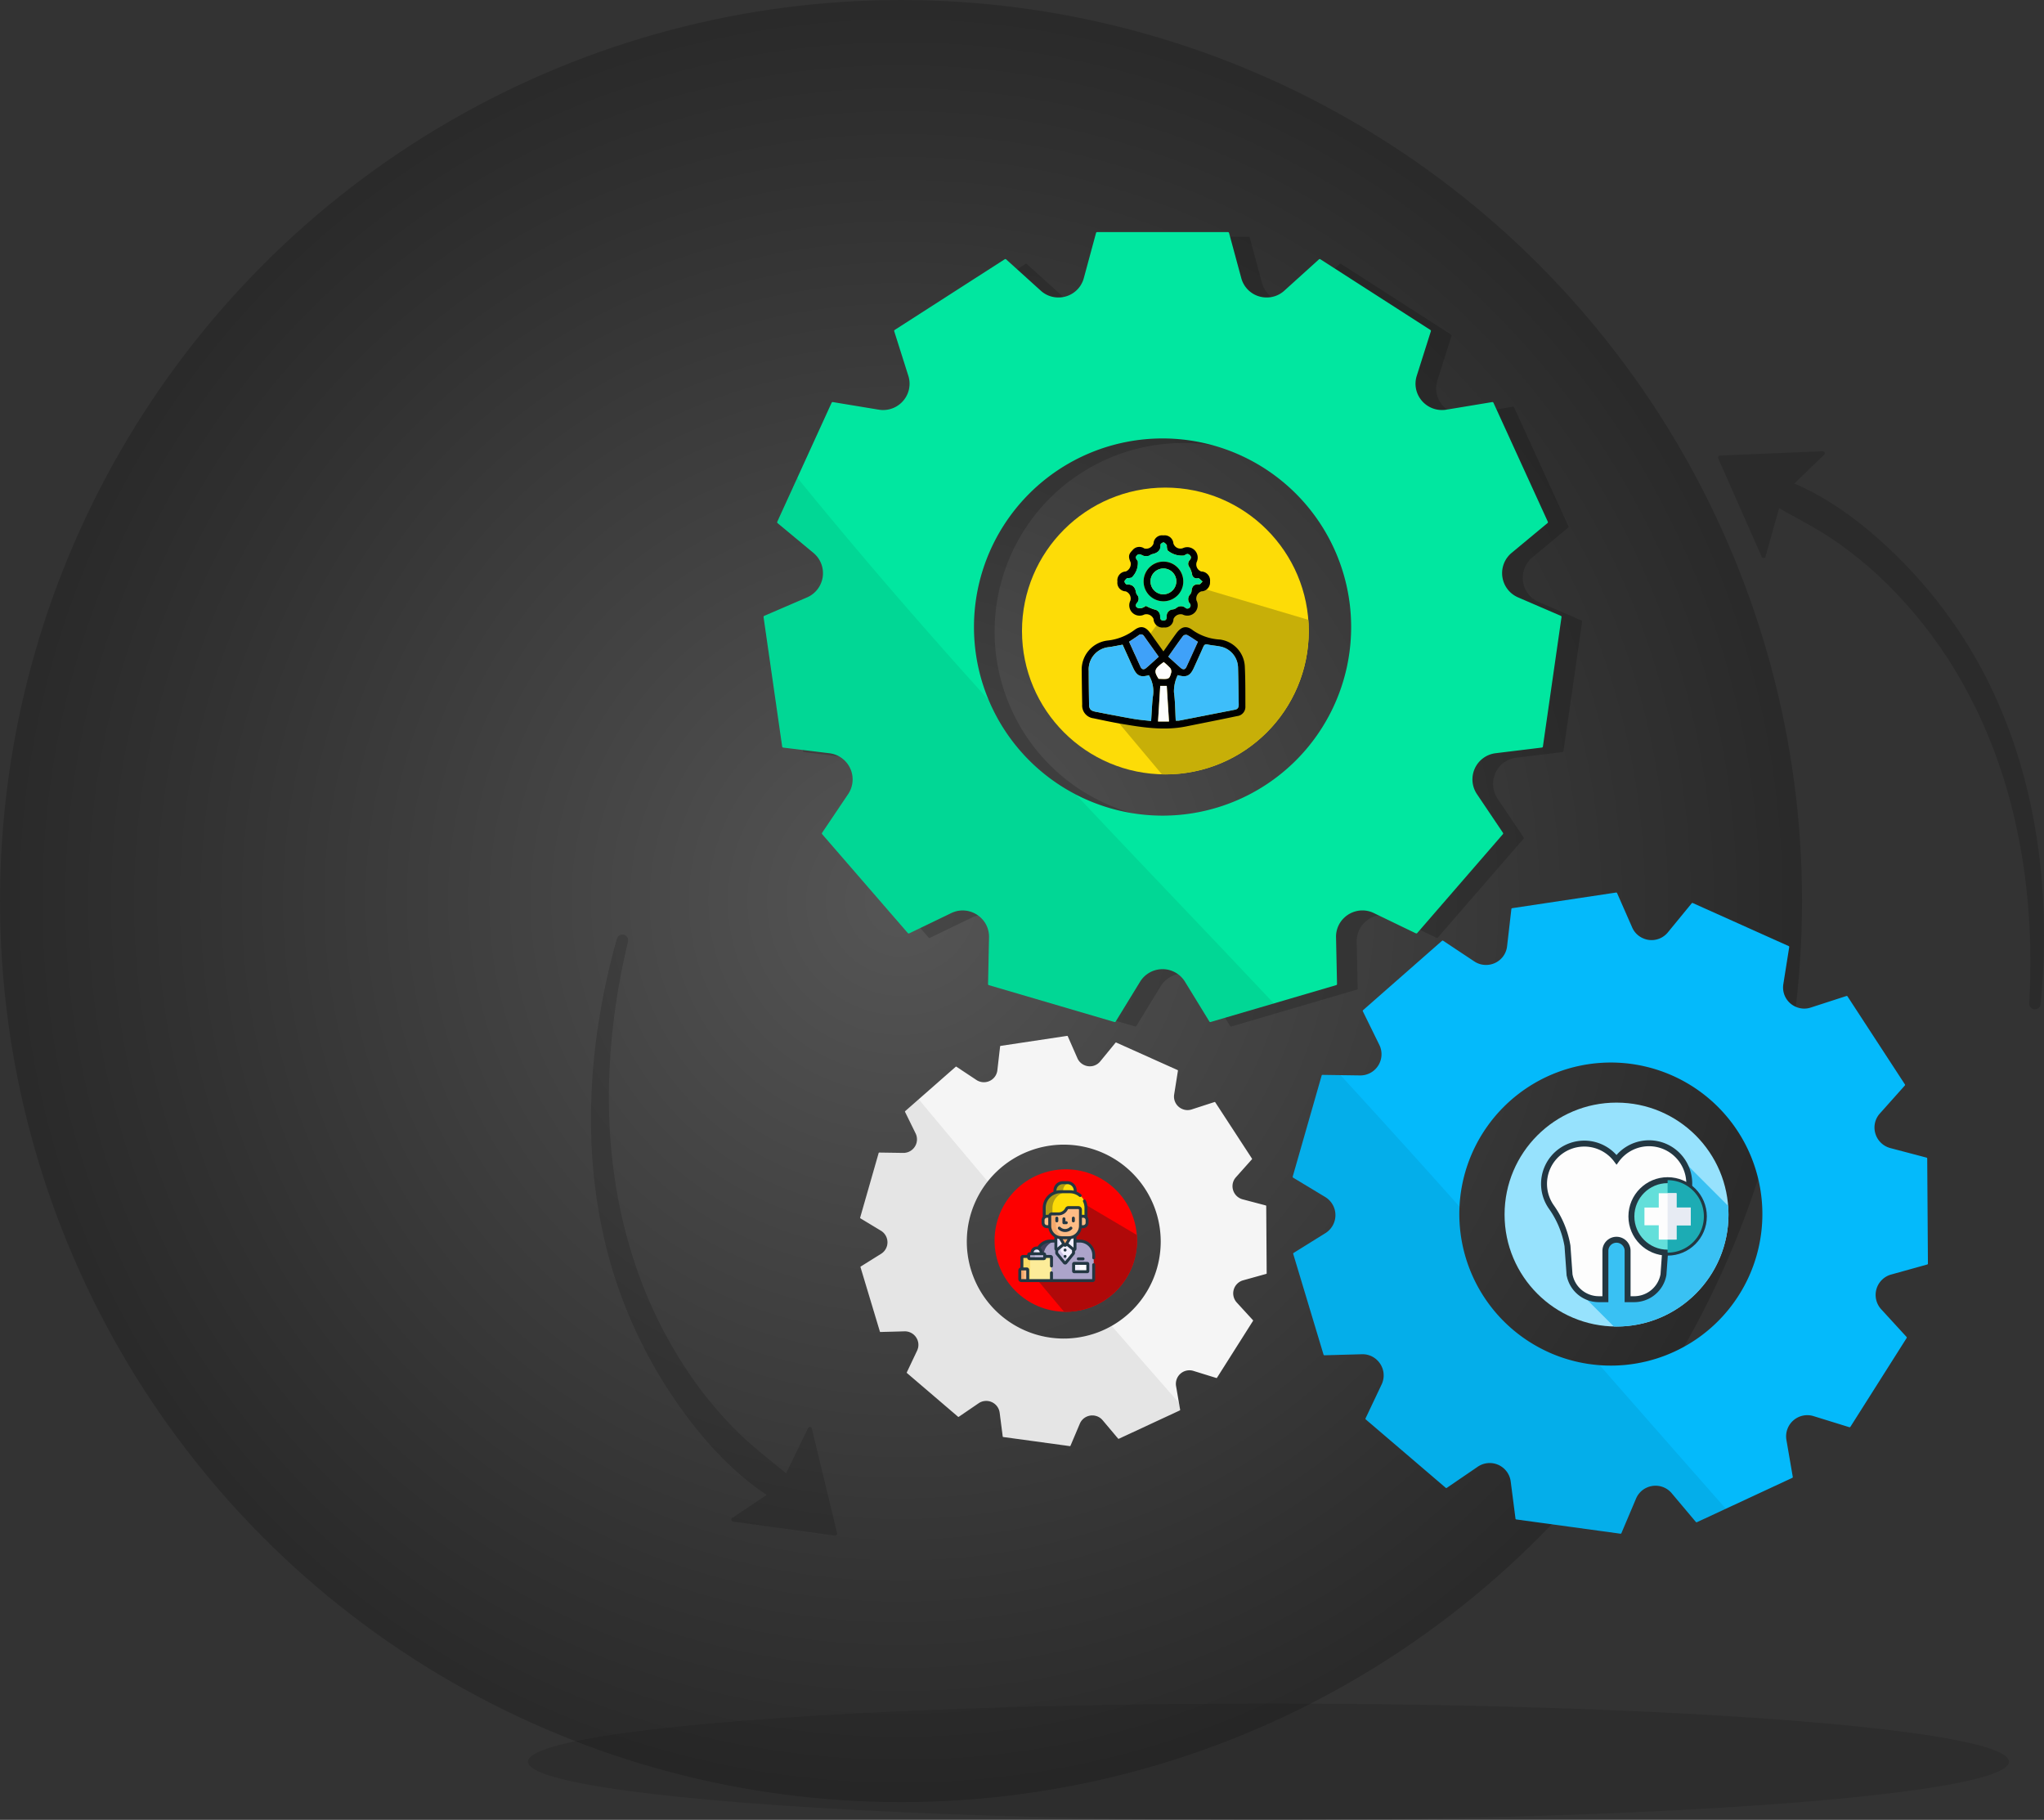 <svg xmlns="http://www.w3.org/2000/svg" xmlns:xlink="http://www.w3.org/1999/xlink" width="344.075" height="306.339" viewBox="0 0 344.075 306.339"><rect x="0" y="0" width="344.075" height="306.339" fill="#333333" stroke="none"/><defs><style>.a{opacity:0.99;}.b,.d{opacity:0.17;}.b{mix-blend-mode:screen;isolation:isolate;fill:url(#a);}.c{opacity:0.15;}.e{opacity:0.12;}.f{fill:#01e9a1;}.g{fill:#04bbfd;}.h{fill:#f7f7f7;}.i{opacity:0.07;}.j{fill:#98e4ff;}.k{fill:#39c3f5;}.l,.o{fill:#fff;}.l,.m{stroke:#233743;}.m{fill:#64e1dc;}.n{fill:#1cadb5;}.p{fill:#e9edf5;}.q{fill:#ffde07;}.r{fill:#c9b008;}.s{fill:#3ec0fc;}.t{fill:#40a2fb;}.u{fill:red;}.v{fill:#b10909;}.w{fill:#b29d13;}.x{fill:#ada5cc;}.y{fill:#433f5c;}.z{fill:#f3f0ff;}.aa{fill:#cbc4e5;}.ab{fill:#e2defb;}.ac{fill:#ffbd86;}.ad{fill:#f6a96c;}.ae{fill:#ffee9a;}.af{fill:#fcdd66;}.ag{fill:#b5adcf;}.ah{fill:#233743;}</style><radialGradient id="a" cx="0.5" cy="0.5" r="0.5" gradientUnits="objectBoundingBox"><stop offset="0" stop-color="#fff"/><stop offset="0.376" stop-color="#9a9a9a"/><stop offset="0.808" stop-color="#2c2c2c"/><stop offset="1"/></radialGradient></defs><g class="a" transform="translate(-1166.37 -194.029)"><g transform="translate(1166.37 194.029)"><g transform="translate(0 0)"><circle class="b" cx="151.674" cy="151.674" r="151.674"/></g><g transform="translate(88.881 39.069)"><g class="c" transform="translate(10.595 36.886)"><path d="M331.945,454.386a.346.346,0,0,0-.648-.07l-3.69,7.6-.032-.03c-2.82-2.332-5.685-4.512-8.292-7.1a66,66,0,0,1-7.416-8.836,75.149,75.149,0,0,1-9.982-20.216c-5.563-17.195-5.072-35.862-.89-53.289a.971.971,0,0,0-1.872-.516c-5.009,17.809-6.176,36.932-1.011,54.845A79.02,79.02,0,0,0,308,448.212c4.261,6.48,9.793,13.039,16.338,17.338l-5.8,3.869a.346.346,0,0,0,.144.631l17.133,2.363a.346.346,0,0,0,.384-.424Z" transform="translate(-294.758 -289.867)"/><path d="M751.5,233.809a79.033,79.033,0,0,0-13.542-19.336c-5.346-5.619-11.956-11.089-19.161-14.156l5.02-4.839a.346.346,0,0,0-.254-.595l-17.281.723a.346.346,0,0,0-.3.485l7.316,16.566a.346.346,0,0,0,.65-.047l2.281-8.133.037.023c3.19,1.793,6.4,3.429,9.421,5.509a65.92,65.92,0,0,1,8.87,7.377A75.128,75.128,0,0,1,747.974,235.5c8.533,15.932,11.37,34.388,10.354,52.281a.971.971,0,0,0,1.934.175C762.024,269.544,759.771,250.517,751.5,233.809Z" transform="translate(-516.223 -194.882)"/></g><g class="d" transform="translate(43.135 0.774)"><path d="M499.491,181.215l-7.207-3.109a4.439,4.439,0,0,1-1.077-7.491l6.039-5.013a.2.2,0,0,0,.053-.23l-9.147-20.029a.193.193,0,0,0-.208-.11l-7.743,1.281a4.461,4.461,0,0,1-4.31-1.763,4.388,4.388,0,0,1-.646-3.957l2.37-7.482a.194.194,0,0,0-.08-.221l-18.524-11.9a.194.194,0,0,0-.234.019l-5.822,5.264a4.354,4.354,0,0,1-2.961,1.15,4.405,4.405,0,0,1-4.3-3.282l-2.051-7.576a.193.193,0,0,0-.186-.143H421.435a.193.193,0,0,0-.186.143l-2.051,7.576a4.405,4.405,0,0,1-4.3,3.282,4.354,4.354,0,0,1-2.961-1.15l-5.821-5.264a.2.2,0,0,0-.234-.019l-18.524,11.9a.194.194,0,0,0-.08.221l2.37,7.482a4.389,4.389,0,0,1-.646,3.958,4.456,4.456,0,0,1-4.31,1.762l-7.743-1.281a.2.2,0,0,0-.208.11l-9.147,20.029a.2.2,0,0,0,.053.23l6.039,5.013a4.439,4.439,0,0,1-1.077,7.491l-7.207,3.109a.194.194,0,0,0-.115.205l3.134,21.8a.193.193,0,0,0,.168.164l7.791.952a4.439,4.439,0,0,1,3.144,6.885l-4.382,6.512a.194.194,0,0,0,.014.234L389.572,234.6a.2.2,0,0,0,.23.048l7.07-3.411a4.413,4.413,0,0,1,1.929-.447,4.488,4.488,0,0,1,3.184,1.349,4.387,4.387,0,0,1,1.254,3.19l-.166,7.847a.193.193,0,0,0,.139.19l21.127,6.2a.193.193,0,0,0,.219-.084l4.1-6.691a4.439,4.439,0,0,1,7.568,0l4.1,6.691a.193.193,0,0,0,.165.092.182.182,0,0,0,.054-.008l21.128-6.2a.193.193,0,0,0,.139-.19l-.166-7.847a4.387,4.387,0,0,1,1.254-3.19,4.488,4.488,0,0,1,3.184-1.349,4.416,4.416,0,0,1,1.929.447l7.069,3.411a.2.2,0,0,0,.23-.048l14.419-16.641a.194.194,0,0,0,.014-.234l-4.382-6.512a4.439,4.439,0,0,1,3.143-6.885l7.791-.952a.193.193,0,0,0,.168-.164l3.134-21.8A.194.194,0,0,0,499.491,181.215Zm-67.046,33.632A31.747,31.747,0,1,1,464.192,183.1,31.748,31.748,0,0,1,432.445,214.847Z" transform="translate(-365.282 -116.618)"/></g><ellipse class="e" cx="124.649" cy="9.788" rx="124.649" ry="9.788" transform="translate(0 247.693)"/><g transform="translate(39.653)"><path class="f" d="M491.944,179.538l-7.207-3.109a4.439,4.439,0,0,1-1.077-7.491l6.039-5.014a.194.194,0,0,0,.053-.229L480.6,143.666a.193.193,0,0,0-.208-.11l-7.743,1.281a4.461,4.461,0,0,1-4.31-1.763,4.388,4.388,0,0,1-.646-3.958l2.37-7.482a.194.194,0,0,0-.08-.221l-18.524-11.9a.194.194,0,0,0-.234.019l-5.821,5.264a4.353,4.353,0,0,1-2.961,1.149,4.4,4.4,0,0,1-4.3-3.282l-2.051-7.576a.193.193,0,0,0-.186-.143H413.888a.193.193,0,0,0-.186.143l-2.051,7.576a4.4,4.4,0,0,1-4.3,3.282,4.353,4.353,0,0,1-2.961-1.149l-5.822-5.264a.193.193,0,0,0-.234-.019l-18.524,11.9a.194.194,0,0,0-.08.221l2.37,7.482a4.388,4.388,0,0,1-.646,3.958,4.455,4.455,0,0,1-4.311,1.763l-7.743-1.281a.2.2,0,0,0-.208.11L360.044,163.7a.194.194,0,0,0,.053.229l6.039,5.014a4.439,4.439,0,0,1-1.077,7.491l-7.207,3.109a.194.194,0,0,0-.115.205l3.134,21.8a.193.193,0,0,0,.168.164l7.791.952a4.439,4.439,0,0,1,3.144,6.885l-4.382,6.511a.2.2,0,0,0,.014.235l14.419,16.641a.194.194,0,0,0,.23.048l7.07-3.411a4.407,4.407,0,0,1,1.929-.447,4.489,4.489,0,0,1,3.184,1.349,4.387,4.387,0,0,1,1.254,3.19l-.166,7.847a.194.194,0,0,0,.139.19l21.128,6.2a.192.192,0,0,0,.219-.084l4.1-6.691a4.439,4.439,0,0,1,7.568,0l4.1,6.691a.192.192,0,0,0,.165.092A.183.183,0,0,0,433,247.9l21.128-6.2a.194.194,0,0,0,.139-.19l-.166-7.847a4.387,4.387,0,0,1,1.254-3.19,4.488,4.488,0,0,1,3.184-1.349,4.409,4.409,0,0,1,1.929.447l7.069,3.411a.2.2,0,0,0,.23-.048l14.42-16.641a.2.2,0,0,0,.014-.235l-4.382-6.511a4.439,4.439,0,0,1,3.144-6.885l7.791-.952a.193.193,0,0,0,.168-.164l3.134-21.8A.194.194,0,0,0,491.944,179.538ZM424.9,213.17a31.747,31.747,0,1,1,31.747-31.747A31.747,31.747,0,0,1,424.9,213.17Z" transform="translate(-357.735 -114.941)"/></g><g transform="translate(128.723 111.175)"><path class="g" d="M654.1,430.682l-4.26-4.649a3.566,3.566,0,0,1,1.674-5.846l6.076-1.689a.156.156,0,0,0,.114-.151l-.118-17.691a.156.156,0,0,0-.116-.149l-6.1-1.608a3.583,3.583,0,0,1-2.58-2.71,3.525,3.525,0,0,1,.828-3.113l4.2-4.705a.156.156,0,0,0,.014-.189l-9.664-14.819a.156.156,0,0,0-.178-.063l-6,1.944a3.5,3.5,0,0,1-2.548-.131,3.539,3.539,0,0,1-2.074-3.821l.988-6.229a.155.155,0,0,0-.09-.166l-16.142-7.242a.155.155,0,0,0-.184.043l-4,4.879a3.539,3.539,0,0,1-4.232.991,3.5,3.5,0,0,1-1.793-1.817l-2.536-5.774a.157.157,0,0,0-.166-.091l-17.494,2.635a.155.155,0,0,0-.131.136l-.723,6.265a3.527,3.527,0,0,1-1.775,2.689,3.579,3.579,0,0,1-3.739-.126L576.1,364a.157.157,0,0,0-.189.012L562.62,375.689a.156.156,0,0,0-.037.185l2.779,5.661a3.567,3.567,0,0,1-3.254,5.137l-6.306-.091a.155.155,0,0,0-.152.113L550.78,403.7a.155.155,0,0,0,.069.176l5.4,3.26a3.567,3.567,0,0,1,.041,6.081l-5.354,3.332a.156.156,0,0,0-.067.177l5.1,16.941a.157.157,0,0,0,.153.111l6.3-.175a3.54,3.54,0,0,1,1.561.306,3.605,3.605,0,0,1,1.89,2.036,3.527,3.527,0,0,1-.13,2.751l-2.7,5.7a.156.156,0,0,0,.04.185l13.448,11.5a.155.155,0,0,0,.189.011l5.208-3.556a3.567,3.567,0,0,1,5.548,2.489l.807,6.254a.155.155,0,0,0,.09.122.171.171,0,0,0,.042.012l17.528,2.4a.156.156,0,0,0,.164-.093l2.459-5.807a3.525,3.525,0,0,1,1.968-1.926,3.6,3.6,0,0,1,2.778.058,3.544,3.544,0,0,1,1.267.962l4.061,4.826a.157.157,0,0,0,.184.041l16.044-7.457a.156.156,0,0,0,.088-.167l-1.071-6.215a3.566,3.566,0,0,1,4.569-4.013l6.024,1.865a.155.155,0,0,0,.177-.066l9.466-14.946A.156.156,0,0,0,654.1,430.682Zm-60.21,2.6a25.508,25.508,0,1,1,33.714-12.832A25.508,25.508,0,0,1,593.891,433.286Z" transform="translate(-550.774 -355.887)"/></g><g transform="translate(55.913 135.302)"><path class="h" d="M459.1,456.039l-2.726-2.975a2.282,2.282,0,0,1,1.071-3.741l3.888-1.081a.1.1,0,0,0,.073-.1l-.075-11.321a.1.1,0,0,0-.074-.1l-3.9-1.029a2.294,2.294,0,0,1-1.651-1.734,2.256,2.256,0,0,1,.53-1.992l2.686-3.011a.1.1,0,0,0,.009-.121l-6.184-9.483a.1.1,0,0,0-.114-.04l-3.839,1.245a2.239,2.239,0,0,1-1.631-.084,2.265,2.265,0,0,1-1.327-2.445l.633-3.986a.1.1,0,0,0-.058-.107l-10.329-4.634a.1.1,0,0,0-.118.028L433.4,412.46a2.265,2.265,0,0,1-2.709.634,2.24,2.24,0,0,1-1.147-1.163l-1.623-3.695a.1.1,0,0,0-.106-.058l-11.195,1.685a.1.1,0,0,0-.084.087l-.463,4.009a2.256,2.256,0,0,1-1.135,1.721,2.291,2.291,0,0,1-2.393-.08l-3.363-2.231a.1.1,0,0,0-.12.008l-8.506,7.471a.1.1,0,0,0-.024.119l1.778,3.623a2.283,2.283,0,0,1-2.082,3.288l-4.035-.059a.1.1,0,0,0-.1.072l-3.117,10.884a.1.1,0,0,0,.044.112l3.454,2.086a2.282,2.282,0,0,1,.026,3.891L393.078,447a.1.1,0,0,0-.042.113L396.3,457.95a.1.1,0,0,0,.1.071l4.034-.112a2.262,2.262,0,0,1,1,.2,2.306,2.306,0,0,1,1.21,1.3,2.256,2.256,0,0,1-.083,1.76l-1.729,3.646a.1.1,0,0,0,.025.118l8.6,7.356a.1.1,0,0,0,.121.007l3.333-2.276a2.282,2.282,0,0,1,3.55,1.593l.516,4a.1.1,0,0,0,.058.078.086.086,0,0,0,.027.008l11.216,1.536a.1.1,0,0,0,.1-.06l1.574-3.716a2.257,2.257,0,0,1,1.259-1.232,2.309,2.309,0,0,1,1.778.037,2.267,2.267,0,0,1,.811.616l2.6,3.088a.1.1,0,0,0,.118.026l10.266-4.771a.1.1,0,0,0,.056-.107l-.685-3.976a2.282,2.282,0,0,1,2.923-2.568l3.855,1.193a.1.1,0,0,0,.113-.042l6.057-9.565A.1.1,0,0,0,459.1,456.039ZM420.567,457.7a16.322,16.322,0,1,1,21.574-8.211A16.322,16.322,0,0,1,420.567,457.7Z" transform="translate(-392.976 -408.177)"/></g><g class="i" transform="translate(39.653 41.351)"><path d="M410.317,257.889a31.858,31.858,0,0,1-14.706-15.927l-.049-.054c-11.015-12.188-21.773-24.606-32.137-37.348l-3.381,7.4a.194.194,0,0,0,.053.229l6.039,5.014a4.439,4.439,0,0,1-1.077,7.491l-7.207,3.109a.194.194,0,0,0-.115.205l3.134,21.8a.193.193,0,0,0,.168.164l7.791.952a4.439,4.439,0,0,1,3.144,6.885l-4.382,6.511a.2.2,0,0,0,.014.235l14.419,16.641a.194.194,0,0,0,.23.048l7.07-3.411a4.407,4.407,0,0,1,1.929-.447,4.488,4.488,0,0,1,3.184,1.349,4.387,4.387,0,0,1,1.254,3.19l-.166,7.847a.194.194,0,0,0,.139.19l21.128,6.2a.192.192,0,0,0,.219-.084l4.1-6.691a4.439,4.439,0,0,1,7.568,0l4.1,6.691a.193.193,0,0,0,.165.092.184.184,0,0,0,.054-.008l10.626-3.12C432.576,281.276,421.366,269.66,410.317,257.889Z" transform="translate(-357.735 -204.56)"/><g transform="translate(89.07 100.518)"><path d="M602.456,471.286a25.525,25.525,0,0,1-23.6-26.692q-9.942-11.138-20.035-22.14l-3.018-.044a.155.155,0,0,0-.152.113l-4.871,17.008a.155.155,0,0,0,.069.176l5.4,3.26a3.567,3.567,0,0,1,.041,6.081l-5.354,3.332a.156.156,0,0,0-.067.177l5.1,16.941a.156.156,0,0,0,.153.111l6.3-.175a3.54,3.54,0,0,1,1.561.306,3.6,3.6,0,0,1,1.891,2.037,3.526,3.526,0,0,1-.13,2.75l-2.7,5.7a.155.155,0,0,0,.04.185l13.447,11.5a.155.155,0,0,0,.189.011l5.208-3.556a3.567,3.567,0,0,1,5.548,2.489l.807,6.254a.155.155,0,0,0,.091.122.165.165,0,0,0,.042.012l17.529,2.4a.156.156,0,0,0,.164-.093l2.459-5.807a3.524,3.524,0,0,1,1.968-1.926,3.6,3.6,0,0,1,2.778.058,3.547,3.547,0,0,1,1.267.962l4.061,4.825a.157.157,0,0,0,.184.041l4.859-2.259Q613.051,483.379,602.456,471.286Z" transform="translate(-550.774 -422.41)"/></g><g transform="translate(16.26 104.62)"><path d="M435.317,469.453a16.324,16.324,0,0,1-20.874-24.312q-5.837-6.892-11.607-13.841l-2.279,2a.1.1,0,0,0-.023.119l1.778,3.622a2.283,2.283,0,0,1-2.082,3.288l-4.035-.059a.1.1,0,0,0-.1.072l-3.117,10.884a.1.1,0,0,0,.044.113l3.454,2.086a2.282,2.282,0,0,1,.026,3.891l-3.426,2.132a.1.1,0,0,0-.043.113L396.3,470.4a.1.1,0,0,0,.1.071l4.034-.112a2.268,2.268,0,0,1,1,.2,2.307,2.307,0,0,1,1.21,1.3,2.254,2.254,0,0,1-.083,1.76l-1.73,3.646a.1.1,0,0,0,.025.118l8.605,7.356a.1.1,0,0,0,.121.007l3.332-2.276a2.282,2.282,0,0,1,3.551,1.593l.516,4a.1.1,0,0,0,.058.078.09.09,0,0,0,.027.008l11.216,1.536a.1.1,0,0,0,.105-.06l1.573-3.716a2.26,2.26,0,0,1,1.26-1.232,2.309,2.309,0,0,1,1.778.037,2.265,2.265,0,0,1,.811.616l2.6,3.088a.1.1,0,0,0,.118.026l10.266-4.771a.1.1,0,0,0,.056-.107l-.2-1.14Q440.968,475.953,435.317,469.453Z" transform="translate(-392.976 -431.3)"/></g></g></g></g><g transform="translate(1419.641 379.634)"><g transform="translate(0)"><ellipse class="j" cx="18.846" cy="18.846" rx="18.846" ry="18.846"/></g><path class="k" d="M191.577,131.785q0-.743-.057-1.471l-8.4-8.4-8.821,8.744-8.185,13.8,6.166,6.166q.225.005.451.005A18.845,18.845,0,0,0,191.577,131.785Z" transform="translate(-153.886 -112.939)"/><g transform="translate(6.602 6.843)"><path class="l" d="M114.168,99.647a6.774,6.774,0,0,0-12.243-3.913,6.775,6.775,0,0,0-10.966,7.957,15.869,15.869,0,0,1,2.709,6.541l.347,4.83a5.015,5.015,0,0,0,4.938,4.143h1.1v-8.136a1.868,1.868,0,1,1,3.737,0v8.137h1.1a5.015,5.015,0,0,0,4.938-4.142l.347-4.83a15.869,15.869,0,0,1,2.709-6.541A6.746,6.746,0,0,0,114.168,99.647Z" transform="translate(-89.682 -92.958)"/></g><g transform="translate(21.348 13.056)"><ellipse class="m" cx="6.1" cy="6.1" rx="6.1" ry="6.1"/></g><g transform="translate(27.442 13.056)"><path class="n" d="M372.78,177.357h-.006v12.2h.006a6.1,6.1,0,1,0,0-12.2Z" transform="translate(-372.774 -177.357)"/></g><g transform="translate(23.547 15.255)"><path class="o" d="M327.669,209.638H325.26v-2.409h-2.983v2.409h-2.409v2.983h2.409v2.409h2.983v-2.409h2.409Z" transform="translate(-319.868 -207.229)"/></g><g transform="translate(27.442 15.255)"><path class="p" d="M374.272,209.638v-2.409h-1.5v7.8h1.5v-2.409h2.409v-2.983Z" transform="translate(-372.775 -207.229)"/></g></g><g transform="translate(1338.407 276.108)"><g transform="translate(0 0)"><g transform="translate(0)"><ellipse class="q" cx="24.136" cy="24.136" rx="24.136" ry="24.136"/><path class="r" d="M199.939,132.3q0-.951-.072-1.884l-21.1-6.264-1.271,2.846-12.583,17.14,10.309,12.292q.288.007.578.007A24.136,24.136,0,0,0,199.939,132.3Z" transform="translate(-151.666 -108.16)"/></g></g><g transform="translate(10.057 8.045)"><path d="M861.466,540c.744-1.049,1.424-2.024,2.122-2.985.886-1.219,1.749-1.451,2.9-.524A8.8,8.8,0,0,0,870.97,538a4.807,4.807,0,0,1,4.2,4.582c.107,2.225.086,4.456.093,6.685a1.553,1.553,0,0,1-1.4,1.62c-2.872.607-5.752,1.173-8.63,1.75-3.685.738-7.317.149-10.943-.465-1.537-.261-3.062-.591-4.588-.913a2.162,2.162,0,0,1-1.908-2.321c-.033-1.861-.069-3.723-.077-5.584a4.92,4.92,0,0,1,4.415-5.193,9.157,9.157,0,0,0,4.408-1.732c1.1-.839,1.925-.626,2.73.5C859.977,537.925,860.687,538.912,861.466,540Zm2.075,11.657a3.471,3.471,0,0,0,.53,0q4.725-.919,9.448-1.848c.506-.1.634-.426.623-.905-.049-2.045-.057-4.091-.114-6.136a3.7,3.7,0,0,0-3.034-3.6c-.7-.139-1.412-.185-2.106-.334-.416-.089-.569.078-.717.415-.515,1.177-1.053,2.345-1.582,3.515-.619,1.367-1.254,1.663-2.717,1.226a6.27,6.27,0,0,0-.636,2.876C863.456,548.425,863.448,550.017,863.541,551.657Zm-8.945-12.79c-.769.142-1.486.289-2.207.4a3.763,3.763,0,0,0-3.494,4.04c0,1.838.027,3.676.052,5.513.011.864.232,1.156,1.077,1.323,2.113.418,4.228.83,6.349,1.2.978.172,1.973.246,3.022.371.1-1.419.147-2.7.278-3.978a5.318,5.318,0,0,0-.655-3.741c-1.378.412-2.017.131-2.625-1.184S855.2,540.2,854.6,538.867Zm7.683,2.021c.742.672,1.4,1.278,2.071,1.87.38.335.751.369.994-.155.644-1.391,1.275-2.789,1.928-4.222-.622-.4-1.2-.819-1.82-1.153a.715.715,0,0,0-.674.154C863.927,538.519,863.124,539.689,862.278,540.888Zm-6.591-2.517c.653,1.438,1.278,2.81,1.9,4.183.225.5.571.588.976.241.709-.607,1.394-1.243,2.12-1.894-.846-1.185-1.651-2.321-2.467-3.45a.594.594,0,0,0-.94-.151C856.776,537.66,856.255,537.99,855.687,538.372Zm6.341,7.432h-1.1c-.125,2.027-.248,4-.37,5.992h1.844Zm-.511-4.011c-1.607,1.159-1.7,1.49-.865,2.823,1.792.082,1.812.087,2.135-1.078a.961.961,0,0,0-.189-.751A10.586,10.586,0,0,0,861.516,541.792Z" transform="translate(-847.717 -520.47)"/><path d="M906.9,431.653a1.513,1.513,0,0,1-1.482,1.642,1.316,1.316,0,0,0-.8,1.518,1.741,1.741,0,0,1-2.342,2.367,1.312,1.312,0,0,0-1.529.775,1.428,1.428,0,0,1-1.61,1.412,1.5,1.5,0,0,1-1.745-1.433,1.3,1.3,0,0,0-1.55-.744,1.74,1.74,0,0,1-2.348-2.333,1.279,1.279,0,0,0-.8-1.568,1.439,1.439,0,0,1-1.379-1.644,1.489,1.489,0,0,1,1.41-1.7,1.37,1.37,0,0,0,.808-1.534c-.418-.956-.352-1.382.315-2.041a1.461,1.461,0,0,1,1.986-.3,1.314,1.314,0,0,0,1.561-.833,1.436,1.436,0,0,1,1.654-1.364,1.473,1.473,0,0,1,1.685,1.346,1.234,1.234,0,0,0,1.6.8,1.75,1.75,0,0,1,2.317,2.348,1.265,1.265,0,0,0,.765,1.579A1.515,1.515,0,0,1,906.9,431.653Zm-10.794,4.087a8.249,8.249,0,0,0,1.414.6,1.12,1.12,0,0,1,.986,1.2c.013.382.106.689.58.676.432-.011.529-.29.532-.649a1.1,1.1,0,0,1,1.03-1.225,1.387,1.387,0,0,0,.572-.228,1.186,1.186,0,0,1,1.621.022.54.54,0,0,0,.735-.722,1.133,1.133,0,0,1,0-1.607,1.121,1.121,0,0,0,.232-.568c.069-.8.429-1.2,1.287-1.124.17.015.369-.3.555-.471-.2-.178-.384-.367-.594-.529-.059-.045-.18-.019-.271-.011a.765.765,0,0,1-.9-.718,4.1,4.1,0,0,0-.471-1.205.853.853,0,0,1,.02-1.072c.2-.269.437-.524.081-.892-.374-.387-.636-.156-.952.047a3.7,3.7,0,0,1-2.8-.867,2.263,2.263,0,0,1-.116-.537c-.023-.136.023-.316-.049-.4-.143-.171-.345-.4-.526-.4s-.512.257-.5.387c.058,1.035-.56,1.4-1.424,1.594-.217.048-.4.255-.618.288a1.648,1.648,0,0,1-.88-.041c-.37-.168-.7-.407-1.055-.043s-.038.661.155.964a3.355,3.355,0,0,1-1.043,2.772,3.393,3.393,0,0,1-.474.081c-.114.017-.27-.017-.335.046-.16.157-.387.358-.385.539s.265.5.4.494c.984-.044,1.408.48,1.549,1.366a.9.9,0,0,0,.172.373,1.01,1.01,0,0,1-.035,1.375c-.25.3-.26.627.1.807a1.231,1.231,0,0,0,.762.029A2.873,2.873,0,0,0,896.107,435.74Z" transform="translate(-885.307 -423.871)"/><path class="s" d="M960.386,569.717c-.093-1.64-.085-3.232-.3-4.792a6.272,6.272,0,0,1,.637-2.876c1.462.438,2.1.142,2.716-1.225.53-1.171,1.067-2.338,1.582-3.515.148-.337.3-.5.717-.415.694.149,1.41.195,2.107.334a3.7,3.7,0,0,1,3.034,3.6c.056,2.045.065,4.091.113,6.136.012.48-.117.806-.623.906q-4.724.924-9.448,1.847A3.442,3.442,0,0,1,960.386,569.717Z" transform="translate(-944.563 -538.531)"/><path class="s" d="M861.957,557.288c.6,1.33,1.194,2.644,1.8,3.952s1.247,1.6,2.625,1.184a5.317,5.317,0,0,1,.655,3.741c-.131,1.276-.183,2.56-.278,3.978-1.048-.125-2.044-.2-3.022-.371-2.121-.373-4.236-.786-6.349-1.2-.845-.167-1.066-.459-1.077-1.323-.024-1.838-.052-3.676-.052-5.513a3.762,3.762,0,0,1,3.493-4.039C860.472,557.577,861.189,557.43,861.957,557.288Z" transform="translate(-855.08 -538.891)"/><path class="t" d="M953.314,548.862c.846-1.2,1.649-2.37,2.5-3.506a.715.715,0,0,1,.674-.154c.622.334,1.2.749,1.82,1.153-.653,1.433-1.283,2.831-1.927,4.222-.242.524-.614.49-.994.155C954.714,550.14,954.056,549.534,953.314,548.862Z" transform="translate(-938.753 -528.444)"/><path class="t" d="M905.512,545.953c.568-.381,1.089-.712,1.588-1.072a.594.594,0,0,1,.941.151c.815,1.129,1.62,2.265,2.467,3.45-.727.652-1.411,1.287-2.12,1.894-.406.347-.751.256-.976-.241C906.79,548.763,906.165,547.391,905.512,545.953Z" transform="translate(-897.543 -528.052)"/><path class="o" d="M942.325,607.594c.126,2,.249,3.963.378,5.992h-1.844c.123-1.988.245-3.965.37-5.992Z" transform="translate(-928.015 -582.26)"/><path class="o" d="M939.127,578.5a10.554,10.554,0,0,1,1.08.993.961.961,0,0,1,.189.751c-.322,1.166-.342,1.161-2.135,1.079C937.423,579.994,937.519,579.663,939.127,578.5Z" transform="translate(-925.328 -557.182)"/><path class="f" d="M903.477,443.106a2.854,2.854,0,0,1-.663.341,1.227,1.227,0,0,1-.762-.029c-.355-.179-.347-.5-.1-.807a1.01,1.01,0,0,0,.035-1.375.9.9,0,0,1-.172-.373c-.142-.886-.566-1.411-1.55-1.366-.136.006-.4-.32-.4-.494s.225-.382.385-.538c.065-.063.221-.03.334-.046a3.39,3.39,0,0,0,.475-.081,3.355,3.355,0,0,0,1.043-2.772c-.193-.3-.523-.59-.155-.965s.684-.125,1.054.043a1.65,1.65,0,0,0,.88.041c.215-.033.4-.24.618-.289.864-.193,1.482-.559,1.424-1.594-.008-.13.33-.39.5-.387s.383.231.526.4c.073.087.027.267.049.4a2.236,2.236,0,0,0,.116.537,3.7,3.7,0,0,0,2.8.867c.316-.2.578-.434.952-.047.357.368.123.623-.081.892a.853.853,0,0,0-.02,1.072,4.1,4.1,0,0,1,.471,1.205.766.766,0,0,0,.9.718c.091-.007.212-.034.271.011.209.162.4.35.594.529-.186.165-.385.485-.556.47-.858-.074-1.218.32-1.287,1.125a1.119,1.119,0,0,1-.232.568,1.133,1.133,0,0,0,.005,1.607.54.54,0,0,1-.735.722,1.185,1.185,0,0,0-1.621-.022,1.391,1.391,0,0,1-.572.228,1.1,1.1,0,0,0-1.03,1.225c0,.359-.1.638-.532.649-.474.012-.567-.294-.58-.676a1.12,1.12,0,0,0-.986-1.2A8.233,8.233,0,0,1,903.477,443.106Zm-.383-4.158a3.337,3.337,0,1,0,3.279-3.306A3.324,3.324,0,0,0,903.094,438.948Z" transform="translate(-892.677 -431.237)"/><path d="M923.266,459.122a3.337,3.337,0,1,1,3.279,3.376A3.331,3.331,0,0,1,923.266,459.122Zm5.509.041a2.175,2.175,0,1,0-2.224,2.169A2.218,2.218,0,0,0,928.775,459.163Z" transform="translate(-912.849 -451.411)"/><path class="f" d="M936.017,466.452a2.217,2.217,0,0,1-2.224,2.169,2.176,2.176,0,1,1,2.224-2.169Z" transform="translate(-920.091 -458.7)"/></g></g><g transform="translate(1333.792 390.863)"><g transform="translate(0 0)"><ellipse class="u" cx="11.99" cy="11.99" rx="11.99" ry="11.99"/><path class="v" d="M182.314,128.194q0-.473-.036-.936l-8.4-4.966-2.56,5.185-6.406,6.6,5.121,6.106q.143,0,.287,0A11.99,11.99,0,0,0,182.314,128.194Z" transform="translate(-158.334 -116.204)"/></g><g transform="translate(3.997 1.998)"><g transform="translate(3.334 0.249)"><g transform="translate(2.835)"><path class="q" d="M247.858,9.029h1.586a2.716,2.716,0,0,1,.91.156V8.818A1.318,1.318,0,0,0,249.035,7.5h-.769a1.318,1.318,0,0,0-1.318,1.318v.367A2.715,2.715,0,0,1,247.858,9.029Z" transform="translate(-246.948 -7.5)"/></g><g transform="translate(2.835 0)"><path class="w" d="M247.858,9.029h.464v-.21a1.319,1.319,0,0,1,1.016-1.283,1.321,1.321,0,0,0-.3-.035h-.769a1.318,1.318,0,0,0-1.318,1.318v.367A2.716,2.716,0,0,1,247.858,9.029Z" transform="translate(-246.948 -7.5)"/></g><g transform="translate(1.023 1.529)"><path class="q" d="M192.81,57.7h.466v-.036a.362.362,0,0,1,.362-.362h1.084a1.537,1.537,0,0,0,1.377-.854.364.364,0,0,1,.325-.2h1.66a.362.362,0,0,1,.362.362V57.7h.466a.654.654,0,0,1,.462.19V56.3a2.721,2.721,0,0,0-2.721-2.721h-1.586a2.721,2.721,0,0,0-2.721,2.721v1.6A.654.654,0,0,1,192.81,57.7Z" transform="translate(-192.348 -53.576)"/></g><g transform="translate(1.023 1.529)"><path class="w" d="M192.812,57.7h.466v-.036a.362.362,0,0,1,.362-.362h.1V56.3a2.721,2.721,0,0,1,2.721-2.721h-1.387A2.721,2.721,0,0,0,192.35,56.3v1.6A.654.654,0,0,1,192.812,57.7Z" transform="translate(-192.35 -53.575)"/></g><path class="x" d="M168.5,303.753h-.845v1.328a.166.166,0,0,1-.2.163v.515a.166.166,0,0,1-.037.1l-1.247,1.529a.166.166,0,0,1-.257,0l-1.247-1.529a.166.166,0,0,1-.037-.1v-.515a.166.166,0,0,1-.2-.163v-1.328h-.845A2.362,2.362,0,0,0,161.507,305a.736.736,0,0,1,.491.693v.234h.445a.133.133,0,0,1,.133.133v.324h1.012a.133.133,0,0,1,.133.133v3.9H170.7a.166.166,0,0,0,.166-.166v-4.131A2.363,2.363,0,0,0,168.5,303.753Z" transform="translate(-161.507 -293.924)"/><path class="y" d="M164.068,303.751A2.362,2.362,0,0,0,162,304.967a.768.768,0,0,1,.508.722v.2h.412l.02,0a2.364,2.364,0,0,1,1.971-2.11v-.031h-.845Z" transform="translate(-161.986 -293.922)"/><g transform="translate(3.124 10.222)"><path class="z" d="M258.434,316.684,257.2,315.66a.166.166,0,0,0-.212,0l-1.232,1.024a.164.164,0,0,1-.075.035v.515a.166.166,0,0,0,.037.1l1.247,1.529a.166.166,0,0,0,.257,0l1.247-1.529a.166.166,0,0,0,.037-.1v-.515A.164.164,0,0,1,258.434,316.684Z" transform="translate(-255.683 -315.622)"/></g><g transform="translate(3.124 10.786)"><path class="aa" d="M256.357,333.328v-.706l-.6.5a.164.164,0,0,1-.075.035v.515a.166.166,0,0,0,.037.1l1.247,1.529a.166.166,0,0,0,.257,0l.348-.427-1.178-1.445A.166.166,0,0,1,256.357,333.328Z" transform="translate(-255.683 -332.622)"/></g><g transform="translate(2.927 9.06)"><path class="z" d="M252.886,280.642l-.067-.049a1.992,1.992,0,0,1-.891.209h-1.167a1.993,1.993,0,0,1-.891-.209l-.067.049a.166.166,0,0,0-.068.134v1.913a.166.166,0,0,0,.272.128l1.232-1.024a.166.166,0,0,1,.212,0l1.232,1.024a.166.166,0,0,0,.272-.128v-1.913A.166.166,0,0,0,252.886,280.642Z" transform="translate(-249.734 -280.593)"/></g><path class="ab" d="M249.869,280.593l-.067.049a.166.166,0,0,0-.068.134v1.913a.166.166,0,0,0,.272.128l.4-.333v-1.5a.166.166,0,0,1,.068-.134l.077-.057A1.988,1.988,0,0,1,249.869,280.593Z" transform="translate(-246.807 -271.533)"/><g transform="translate(0.829 5.657)"><path class="ac" d="M187.616,179.616v-1.611h-.466a.656.656,0,0,0-.656.656v.437a.656.656,0,0,0,.656.656h.472C187.618,179.709,187.616,179.662,187.616,179.616Z" transform="translate(-186.493 -178.005)"/><path class="ac" d="M376.52,178.005h-.466v1.611c0,.047,0,.093-.005.139h.472a.656.656,0,0,0,.656-.656v-.437A.656.656,0,0,0,376.52,178.005Z" transform="translate(-369.759 -178.005)"/></g><g transform="translate(3.669 9.249)"><path class="ad" d="M273.559,286.3h-1.167a2.014,2.014,0,0,1-.284-.02l.726,1.207a.166.166,0,0,0,.284,0l.726-1.207A2.015,2.015,0,0,1,273.559,286.3Z" transform="translate(-272.107 -286.283)"/></g><g transform="translate(1.952 4.201)"><path class="ac" d="M223.479,134.138a.364.364,0,0,0-.325.2,1.537,1.537,0,0,1-1.377.854h-1.084a.362.362,0,0,0-.362.362V137.2a2,2,0,0,0,2,2H223.5a2,2,0,0,0,2-2v-2.7a.362.362,0,0,0-.362-.362h-1.66Z" transform="translate(-220.33 -134.138)"/></g><g transform="translate(1.952 5.258)"><path class="ad" d="M221.381,168v-1.647a.362.362,0,0,1,.362-.362h-1.051a.362.362,0,0,0-.362.362V168a2,2,0,0,0,2,2h1.051A2,2,0,0,1,221.381,168Z" transform="translate(-220.33 -165.994)"/></g><g transform="translate(5.97 13.586)"><path class="o" d="M343.748,418.4h-2.192a.1.1,0,0,1-.1-.1V417.1a.1.1,0,0,1,.1-.1h2.192a.1.1,0,0,1,.1.1V418.3A.1.1,0,0,1,343.748,418.4Z" transform="translate(-341.457 -416.998)"/></g><g transform="translate(5.97 13.586)"><path class="z" d="M342.5,418.3V417.1a.1.1,0,0,1,.1-.1h-1.044a.1.1,0,0,0-.1.1V418.3a.1.1,0,0,0,.1.1H342.6A.1.1,0,0,1,342.5,418.3Z" transform="translate(-341.457 -416.998)"/></g></g><path class="ae" d="M83.913,382h-.979v.206a.166.166,0,0,1-.166.166h-2.36a.166.166,0,0,1-.166-.166V382h-.979a.166.166,0,0,0-.166.166v3.9h4.98v-3.9A.166.166,0,0,0,83.913,382Z" transform="translate(-78.498 -369.327)"/><path class="af" d="M80.408,382.372a.166.166,0,0,1-.166-.166V382h-.979a.166.166,0,0,0-.166.166v1.93h.816a.167.167,0,0,1,.167.167v1.8h.407v-3.692Z" transform="translate(-78.498 -369.327)"/><g transform="translate(2.323 11.248)"><path class="z" d="M132.552,339.995v-.2a.768.768,0,0,0-1.536,0v.2Z" transform="translate(-131.016 -339.026)"/></g><g transform="translate(2.323 11.248)"><path class="ab" d="M131.712,339.995v-.2a.768.768,0,0,1,.42-.684.768.768,0,0,0-1.116.684v.2Z" transform="translate(-131.016 -339.026)"/></g><g transform="translate(1.745 12.216)"><path class="aa" d="M116.119,369.048h-2.36a.166.166,0,0,1-.166-.166v-.5a.166.166,0,0,1,.166-.166h2.36a.166.166,0,0,1,.166.166v.5A.166.166,0,0,1,116.119,369.048Z" transform="translate(-113.593 -368.219)"/></g><g transform="translate(1.745 12.216)"><path class="ag" d="M114.631,368.883v-.5a.166.166,0,0,1,.166-.166h-1.038a.166.166,0,0,0-.166.166v.5a.166.166,0,0,0,.166.166H114.8A.166.166,0,0,1,114.631,368.883Z" transform="translate(-113.593 -368.219)"/></g><g transform="translate(0.249 14.769)"><path class="ac" d="M69.834,447.136H68.756a.256.256,0,0,1-.256-.256v-1.457a.255.255,0,0,1,.256-.255h.912a.167.167,0,0,1,.167.167Z" transform="translate(-68.5 -445.168)"/></g><g transform="translate(0.249 14.769)"><path class="ad" d="M69.18,446.881v-1.457a.255.255,0,0,1,.256-.255h-.68a.255.255,0,0,0-.256.255v1.457a.256.256,0,0,0,.256.256h.68A.256.256,0,0,1,69.18,446.881Z" transform="translate(-68.5 -445.168)"/></g><g transform="translate(0 0)"><path class="ah" d="M249.376,180.747v-.457a.249.249,0,0,0-.5,0v.457a.249.249,0,0,0,.5,0Z" transform="translate(-242.645 -174.068)"/><path class="ah" d="M332.911,180.041a.249.249,0,0,0-.249.249v.457a.249.249,0,0,0,.5,0v-.457A.249.249,0,0,0,332.911,180.041Z" transform="translate(-323.649 -174.068)"/><path class="ah" d="M263.316,230.635a1.134,1.134,0,0,1-1.6,0,.249.249,0,0,0-.352.352,1.631,1.631,0,0,0,2.308,0,.249.249,0,0,0-.352-.352Z" transform="translate(-254.642 -222.913)"/><path class="ah" d="M285.136,184.8h.39a.249.249,0,0,0,0-.5h-.142v-.4a.249.249,0,1,0-.5,0v.651A.249.249,0,0,0,285.136,184.8Z" transform="translate(-277.459 -177.56)"/><ellipse class="ah" cx="0.249" cy="0.249" rx="0.249" ry="0.249" transform="translate(7.623 11.346)"/><ellipse class="ah" cx="0.249" cy="0.249" rx="0.249" ry="0.249" transform="translate(7.623 12.408)"/><path class="ah" d="M333.957,409.846v1.205a.349.349,0,0,0,.348.348H336.5a.349.349,0,0,0,.348-.348v-1.205a.349.349,0,0,0-.348-.348h-2.192A.349.349,0,0,0,333.957,409.846Zm.5.149h1.893v.907h-1.893Z" transform="translate(-324.901 -395.912)"/><path class="ah" d="M359.036,387a.249.249,0,0,0,0-.5h-.8a.249.249,0,1,0,0,.5Z" transform="translate(-348.138 -373.677)"/><path class="ah" d="M73.69,13.154a.249.249,0,0,0,.249-.249V12.44a2.615,2.615,0,0,0-2.612-2.612h-.545V9.441a.408.408,0,0,0-.013-.1,2.255,2.255,0,0,0,.9-1.438h.251a.906.906,0,0,0,.9-.905V6.562A.9.9,0,0,0,72.635,6V4.5a2.943,2.943,0,0,0-.293-1.287.249.249,0,0,0-.448.216A2.448,2.448,0,0,1,72.137,4.5V5.682a.9.9,0,0,0-.213-.026h-.218V4.812A.612.612,0,0,0,71.1,4.2h-1.66a.609.609,0,0,0-.548.341,1.282,1.282,0,0,1-1.154.716H66.648a.612.612,0,0,0-.572.4H65.82a.9.9,0,0,0-.213.026V4.5a2.475,2.475,0,0,1,2.472-2.472h1.586a2.475,2.475,0,0,1,1.579.57.249.249,0,1,0,.318-.383,2.963,2.963,0,0,0-.738-.449v-.2A1.569,1.569,0,0,0,69.256,0h-.769A1.569,1.569,0,0,0,66.92,1.567v.2A2.974,2.974,0,0,0,65.109,4.5V6a.9.9,0,0,0-.194.559V7a.906.906,0,0,0,.9.905h.251a2.256,2.256,0,0,0,1,1.5c0,.012,0,.024,0,.036v.388h-.648a2.611,2.611,0,0,0-2.183,1.18,1.016,1.016,0,0,0-1.159.958h-.165a.415.415,0,0,0-.415.415v.042h-.73a.415.415,0,0,0-.415.415v1.7a.505.505,0,0,0-.352.481v1.457a.5.5,0,0,0,.5.5h12.02a.415.415,0,0,0,.415-.415v-2.5a.249.249,0,1,0-.5,0v2.422H66.83V15.427a.249.249,0,1,0-.5,0v1.062h-3.5V14.936a.416.416,0,0,0-.416-.416h-.567v-1.6H62.5a.415.415,0,0,0,.413.372h2.36a.415.415,0,0,0,.413-.372h.649v1.344a.249.249,0,1,0,.5,0V12.839a.415.415,0,0,0-.415-.415h-.73v-.042a.415.415,0,0,0-.415-.415h-.165a1.016,1.016,0,0,0-.4-.763,2.112,2.112,0,0,1,1.714-.878h.648v1.028a.41.41,0,0,0,.146.316v.414a.416.416,0,0,0,.093.262l1.247,1.529a.415.415,0,0,0,.643,0l1.247-1.529a.416.416,0,0,0,.093-.262v-.35l.01,0a.411.411,0,0,0,.239-.375V10.326h.545a2.117,2.117,0,0,1,2.114,2.114v.465a.249.249,0,0,0,.249.249Zm-1.984-7h.218a.408.408,0,0,1,.407.407V7a.408.408,0,0,1-.407.407h-.218ZM67.418,1.567A1.071,1.071,0,0,1,68.487.5h.769a1.071,1.071,0,0,1,1.07,1.07V1.6a2.964,2.964,0,0,0-.661-.075H68.079a2.969,2.969,0,0,0-.661.074V1.567ZM66.037,7.406H65.82A.408.408,0,0,1,65.412,7V6.562a.408.408,0,0,1,.407-.407h.218Zm-3.7,7.612v1.471H61.5a.007.007,0,0,1-.007-.007V15.024a.007.007,0,0,1,.007-.007ZM64.091,11.5a.52.52,0,0,1,.517.471H63.574A.52.52,0,0,1,64.091,11.5Zm1.1.969V12.8H62.994v-.332Zm4.848-.411-1.164,1.427-1.164-1.427V11.7a.421.421,0,0,0,.036-.027l.874-.726a.412.412,0,0,0,.254.087h0a.41.41,0,0,0,.3-.132l.862.716Zm-2.474-.877V9.646a2.234,2.234,0,0,0,.288.078l.487.81Zm.894-1.41h.831l-.416.691Zm1.829,1.41-.843-.7.453-.753a2.232,2.232,0,0,0,.39-.116Zm-.829-1.908H68.288a1.755,1.755,0,0,1-1.753-1.753V5.869a.114.114,0,0,1,.113-.113h1.084a1.777,1.777,0,0,0,1.6-.992.114.114,0,0,1,.1-.065H71.1a.114.114,0,0,1,.113.113v2.7A1.755,1.755,0,0,1,69.455,9.269Z" transform="translate(-61 0)"/></g></g></g></g></svg>
